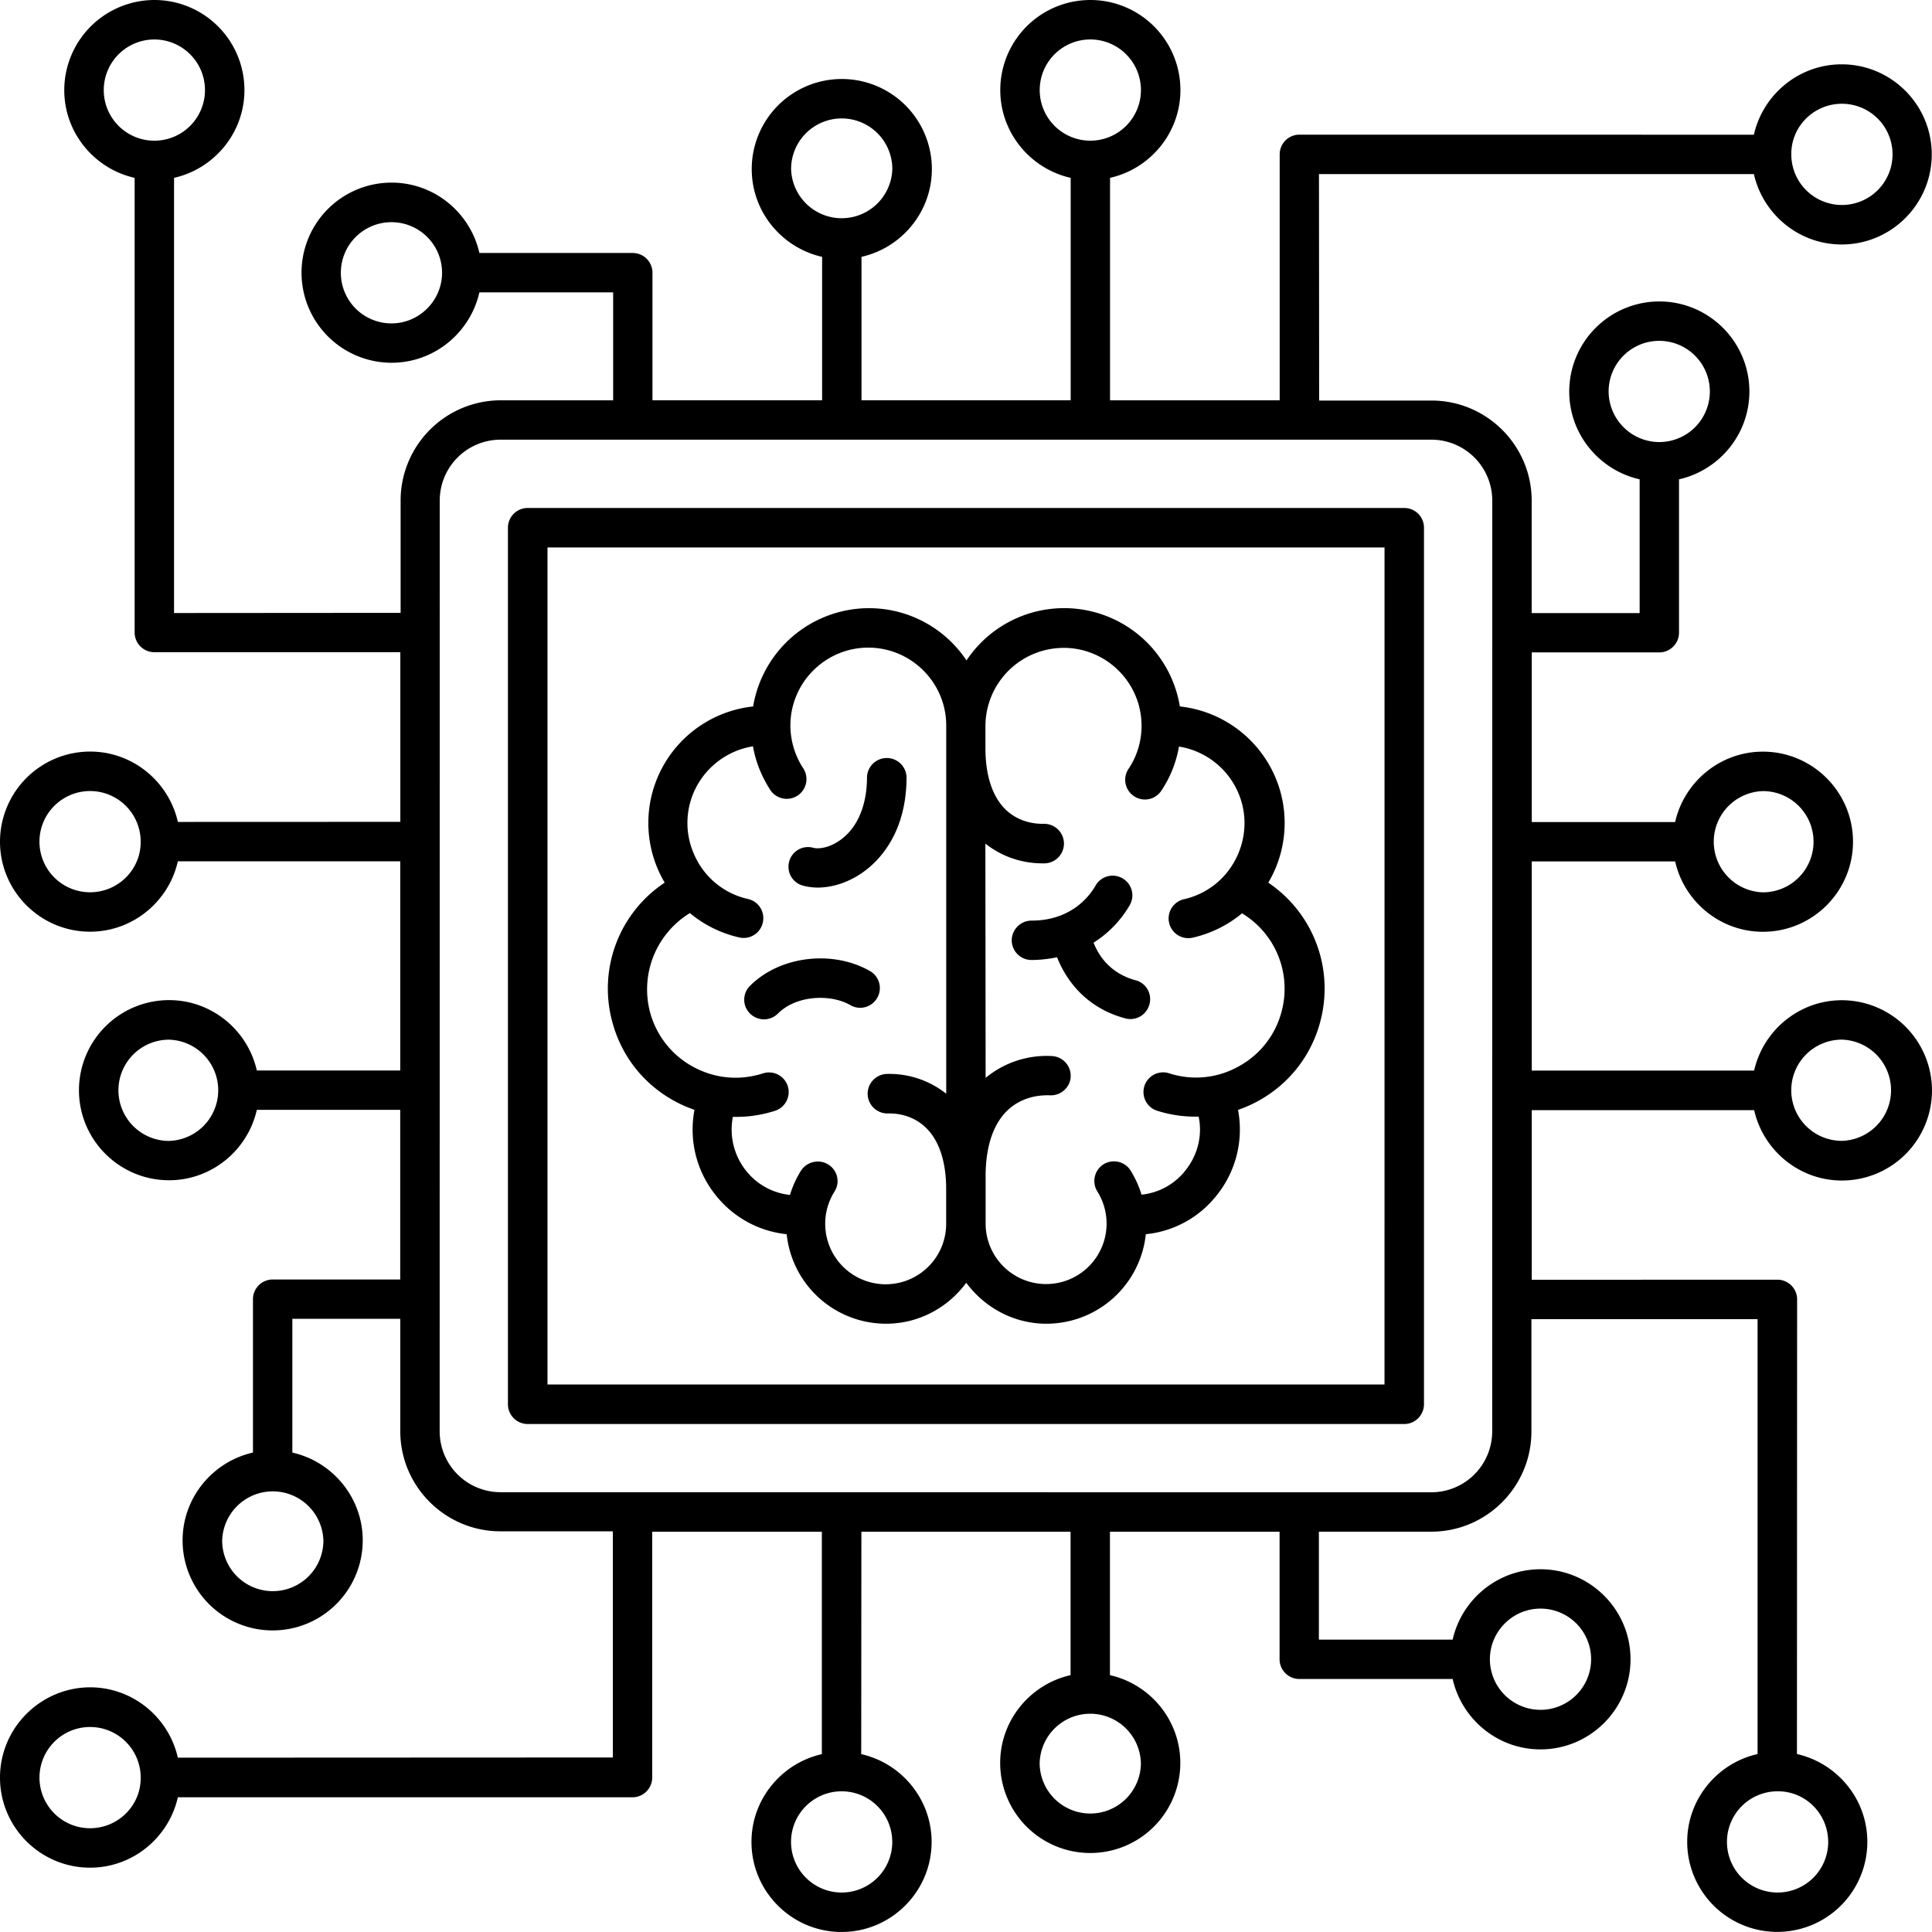 <svg xmlns="http://www.w3.org/2000/svg" viewBox="-5 -10 92.001 92"><path d="M82.712 37.63c-2.04 0-3.75 1.44-4.18 3.35h-10.59v-9.96h6.828c.43 1.91 2.14 3.351 4.18 3.351 2.37 0 4.289-1.93 4.289-4.289 0-2.37-1.93-4.289-4.29-4.289-2.038 0-3.75 1.442-4.18 3.352h-6.827v-8.078h6.07c.52 0 .942-.422.942-.942v-7.3c1.91-.43 3.351-2.141 3.351-4.18 0-2.371-1.93-4.29-4.289-4.29a4.294 4.294 0 0 0-4.29 4.29c0 2.039 1.442 3.75 3.353 4.18v6.37h-5.141v-5.351c0-2.629-2.14-4.77-4.77-4.77h-5.351L57.809-1.71H78.52c.43 1.91 2.14 3.352 4.18 3.352 2.37 0 4.289-1.93 4.289-4.289 0-2.371-1.93-4.29-4.29-4.29-2.038 0-3.75 1.442-4.179 3.352l-21.641-.003a.94.94 0 0 0-.941.941V9.063H47.86V-1.531c1.91-.43 3.351-2.14 3.351-4.18a4.289 4.289 0 1 0-8.578 0c0 2.04 1.441 3.75 3.352 4.18v10.59h-9.961V2.231c1.91-.43 3.351-2.14 3.351-4.18a4.289 4.289 0 1 0-8.578 0c0 2.04 1.441 3.75 3.352 4.18v6.828H26.07v-6.07a.94.94 0 0 0-.942-.942h-7.3c-.43-1.91-2.141-3.351-4.18-3.351a4.289 4.289 0 1 0 0 8.578c2.039 0 3.75-1.442 4.18-3.352h6.37v5.14h-5.351a4.776 4.776 0 0 0-4.77 4.77v5.352l-10.789.008V-1.531c1.91-.43 3.352-2.14 3.352-4.18A4.29 4.29 0 0 0 2.35-10 4.3 4.3 0 0 0-1.94-5.71c0 2.038 1.441 3.75 3.351 4.179v21.648c0 .52.422.941.942.941h11.71v8.078L3.47 29.14c-.43-1.91-2.14-3.351-4.18-3.351A4.296 4.296 0 0 0-5 30.078c0 2.37 1.93 4.289 4.29 4.289 2.038 0 3.75-1.442 4.179-3.352h10.59v9.961H7.23c-.43-1.91-2.14-3.351-4.18-3.351a4.294 4.294 0 0 0-4.29 4.289c0 2.37 1.93 4.289 4.29 4.289 2.04 0 3.75-1.442 4.18-3.352h6.828v8.078h-6.07a.94.94 0 0 0-.942.942v7.3c-1.91.43-3.351 2.141-3.351 4.18a4.289 4.289 0 1 0 8.578 0c0-2.039-1.442-3.75-3.352-4.18v-6.37h5.14v5.35c0 2.63 2.141 4.77 4.77 4.77h5.352v10.77L3.469 73.7c-.43-1.91-2.14-3.351-4.18-3.351C-3.07 70.359-5 72.28-5 74.648c0 2.372 1.93 4.29 4.29 4.29 2.038 0 3.75-1.442 4.179-3.352h21.648c.52 0 .941-.422.941-.941V62.942h8.078v10.59c-1.91.43-3.351 2.14-3.351 4.18 0 2.37 1.93 4.288 4.289 4.288 2.37 0 4.289-1.93 4.289-4.289 0-2.039-1.441-3.75-3.352-4.18l.008-10.59h9.961v6.829c-1.91.43-3.352 2.14-3.352 4.18a4.289 4.289 0 0 0 8.578 0c0-2.04-1.44-3.75-3.351-4.18v-6.828h8.078v6.07c0 .52.422.941.942.941h7.3c.43 1.91 2.14 3.352 4.18 3.352 2.371 0 4.29-1.93 4.29-4.29 0-2.37-1.93-4.288-4.29-4.288-2.04 0-3.75 1.441-4.18 3.351h-6.37v-5.14h5.35c2.63 0 4.77-2.141 4.77-4.77v-5.351h10.77v20.71c-1.91.43-3.351 2.141-3.351 4.18a4.289 4.289 0 1 0 8.578 0c0-2.039-1.441-3.75-3.352-4.18l.008-21.647a.94.94 0 0 0-.941-.942l-11.695.004v-8.078h10.59c.43 1.91 2.14 3.352 4.18 3.352A4.29 4.29 0 0 0 87 41.926a4.3 4.3 0 0 0-4.29-4.296zm-3.762-9.958a2.41 2.41 0 0 1 2.41 2.41 2.41 2.41 0 0 1-2.41 2.41 2.411 2.411 0 0 1 0-4.82m-7.348-19.03a2.41 2.41 0 0 1 2.41-2.411 2.41 2.41 0 0 1 2.41 2.41 2.41 2.41 0 0 1-2.41 2.41 2.42 2.42 0 0 1-2.41-2.41m11.11-13.7a2.41 2.41 0 0 1 2.41 2.41 2.41 2.41 0 0 1-2.41 2.41 2.41 2.41 0 0 1-2.411-2.41c-.012-1.332 1.078-2.41 2.41-2.41m-38.2-.652a2.41 2.41 0 0 1 2.41-2.41 2.41 2.41 0 0 1 2.41 2.41 2.41 2.41 0 0 1-2.41 2.41 2.41 2.41 0 0 1-2.41-2.41M32.672-1.95a2.41 2.41 0 0 1 2.41-2.41 2.41 2.41 0 0 1 2.41 2.41 2.411 2.411 0 0 1-4.82 0M13.642 5.4a2.41 2.41 0 0 1-2.411-2.41 2.41 2.41 0 0 1 2.41-2.41 2.41 2.41 0 0 1 2.41 2.41c0 1.32-1.082 2.41-2.41 2.41M-.059-5.71a2.41 2.41 0 0 1 2.41-2.41 2.41 2.41 0 0 1 2.41 2.41 2.409 2.409 0 1 1-4.82 0m-.652 38.2a2.41 2.41 0 0 1-2.41-2.411 2.41 2.41 0 0 1 2.41-2.41 2.41 2.41 0 0 1 2.41 2.41c.012 1.332-1.078 2.41-2.41 2.41M3.05 44.33a2.41 2.41 0 0 1-2.41-2.411 2.41 2.41 0 0 1 2.41-2.41 2.411 2.411 0 0 1 0 4.82M10.4 63.36a2.41 2.41 0 0 1-2.41 2.41 2.41 2.41 0 0 1-2.41-2.41 2.411 2.411 0 0 1 4.82 0M-.71 77.06a2.41 2.41 0 0 1-2.41-2.411 2.41 2.41 0 0 1 2.41-2.41 2.41 2.41 0 0 1 2.41 2.41c.012 1.332-1.078 2.41-2.41 2.41m38.2.652a2.41 2.41 0 0 1-2.411 2.41 2.41 2.41 0 0 1-2.41-2.41 2.41 2.41 0 0 1 2.41-2.41 2.41 2.41 0 0 1 2.41 2.41m11.84-3.762a2.41 2.41 0 0 1-2.411 2.41 2.41 2.41 0 0 1-2.41-2.41 2.411 2.411 0 0 1 4.82 0m19.03-7.348a2.41 2.41 0 0 1 2.41 2.41 2.41 2.41 0 0 1-2.41 2.41 2.41 2.41 0 0 1-2.41-2.41c0-1.32 1.082-2.41 2.41-2.41m-2.3-8.43a2.9 2.9 0 0 1-2.891 2.891l-44.34-.004a2.9 2.9 0 0 1-2.89-2.89l.003-44.34a2.9 2.9 0 0 1 2.89-2.891h44.34a2.9 2.9 0 0 1 2.891 2.89zm16 19.54a2.41 2.41 0 0 1-2.41 2.41 2.41 2.41 0 0 1-2.411-2.41 2.41 2.41 0 0 1 2.41-2.41c1.332-.013 2.41 1.077 2.41 2.41m.652-33.384a2.41 2.41 0 0 1-2.41-2.41 2.41 2.41 0 0 1 2.41-2.41 2.411 2.411 0 0 1 0 4.82m-20.84-30.137H20.13a.94.94 0 0 0-.942.942V56.87c0 .52.422.941.942.941h41.738c.52 0 .941-.422.941-.941V15.129a.935.935 0 0 0-.937-.938M60.93 55.93H21.071V16.07h39.86zM24.141 38.601c.422 1.641 1.47 3 2.961 3.82.309.173.63.31.969.43a4.99 4.99 0 0 0 1.09 4.16 4.96 4.96 0 0 0 3.3 1.762 4.76 4.76 0 0 0 4.731 4.262c1.57 0 2.95-.77 3.82-1.95.871 1.173 2.25 1.95 3.82 1.95a4.76 4.76 0 0 0 4.731-4.262 4.9 4.9 0 0 0 3.301-1.761 5 5 0 0 0 1.09-4.16 6 6 0 0 0 .969-.43 6.04 6.04 0 0 0 2.96-3.82 6.08 6.08 0 0 0-2.488-6.57 5.57 5.57 0 0 0 .188-5.34 5.6 5.6 0 0 0-4.399-3.052 5.585 5.585 0 0 0-10.16-2.191 5.58 5.58 0 0 0-4.648-2.488 5.6 5.6 0 0 0-5.512 4.68 5.59 5.59 0 0 0-4.398 3.05 5.57 5.57 0 0 0 .187 5.34 6.05 6.05 0 0 0-2.512 6.57m21.508-17.75c2.04 0 3.711 1.66 3.711 3.711 0 .73-.21 1.442-.62 2.051a.935.935 0 0 0 .26 1.3.935.935 0 0 0 1.302-.26c.43-.641.71-1.352.84-2.102a3.71 3.71 0 0 1 2.73 2c.512 1.02.52 2.199.031 3.238a3.67 3.67 0 0 1-2.52 2.031.938.938 0 1 0 .41 1.832c.88-.2 1.68-.601 2.352-1.16a4.19 4.19 0 0 1 1.891 4.648 4.16 4.16 0 0 1-2.05 2.64 4.14 4.14 0 0 1-3.34.321.937.937 0 0 0-.579 1.781 6 6 0 0 0 2.012.29c.191.921-.05 1.87-.68 2.628a3.05 3.05 0 0 1-2.039 1.09c-.12-.398-.3-.789-.52-1.148a.94.94 0 0 0-1.288-.3.94.94 0 0 0-.301 1.288 2.88 2.88 0 1 1-5.316 1.531V46c0-1.39.359-2.47 1.039-3.121.52-.5 1.238-.75 2.03-.72.512.02.962-.378.981-.89a.94.94 0 0 0-.89-.98 4.56 4.56 0 0 0-3.16 1.039l-.012-11.156c.761.601 1.699.941 2.73.941h.09a.945.945 0 0 0 .922-.96.943.943 0 0 0-.942-.923h-.019c-.711.012-1.36-.23-1.828-.691-.621-.61-.95-1.621-.95-2.898v-1.078a3.73 3.73 0 0 1 3.723-3.711zm-17.797 12.63c.672.558 1.47.96 2.352 1.16a.933.933 0 0 0 1.121-.711.933.933 0 0 0-.71-1.121 3.66 3.66 0 0 1-2.52-2.032 3.68 3.68 0 0 1 .03-3.238 3.73 3.73 0 0 1 2.731-2c.13.75.422 1.461.84 2.102a.939.939 0 0 0 1.563-1.04 3.75 3.75 0 0 1-.621-2.05c0-2.04 1.66-3.711 3.71-3.711 2.04 0 3.711 1.66 3.711 3.71v17.532a4.37 4.37 0 0 0-2.82-.942.945.945 0 0 0-.922.961c.012.52.442.93.961.922.711-.02 1.36.23 1.828.692.621.609.95 1.62.95 2.898v1.66a2.88 2.88 0 1 1-5.317-1.531.926.926 0 0 0-.3-1.29.9.9 0 0 0-.5-.14.96.96 0 0 0-.801.442 4.8 4.8 0 0 0-.52 1.148 3.07 3.07 0 0 1-2.04-1.09 3.15 3.15 0 0 1-.679-2.629c.68.02 1.36-.078 2.012-.289a.94.94 0 0 0 .601-1.18.94.94 0 0 0-1.18-.6c-1.12.358-2.3.25-3.339-.321a4.19 4.19 0 0 1-2.05-2.64 4.26 4.26 0 0 1 1.91-4.673zm4.727-2.45c.129-.5.648-.8 1.148-.66.29.078.84-.02 1.36-.422.77-.59 1.199-1.64 1.199-2.941a.942.942 0 0 1 1.883 0c0 2.558-1.211 3.87-1.942 4.43-.699.539-1.53.828-2.289.828q-.357-.002-.691-.09a.93.93 0 0 1-.668-1.145m-1.86 7.239a.93.93 0 0 1 0-1.329c1.422-1.421 3.93-1.718 5.711-.699.45.262.602.828.34 1.281a.934.934 0 0 1-1.28.34c-.911-.531-2.552-.488-3.442.399a.95.95 0 0 1-.66.28.96.96 0 0 1-.668-.273m13.403-4.43c1.878 0 2.761-1.16 3.05-1.672a.934.934 0 0 1 1.282-.34c.449.262.601.828.34 1.281a5.2 5.2 0 0 1-1.72 1.781c.239.61.782 1.461 2 1.79.5.128.801.648.66 1.148a.935.935 0 0 1-1.148.668c-1.98-.531-2.87-1.95-3.25-2.91-.39.078-.8.129-1.219.129a.94.94 0 0 1-.94-.942.946.946 0 0 1 .944-.933z"/></svg>